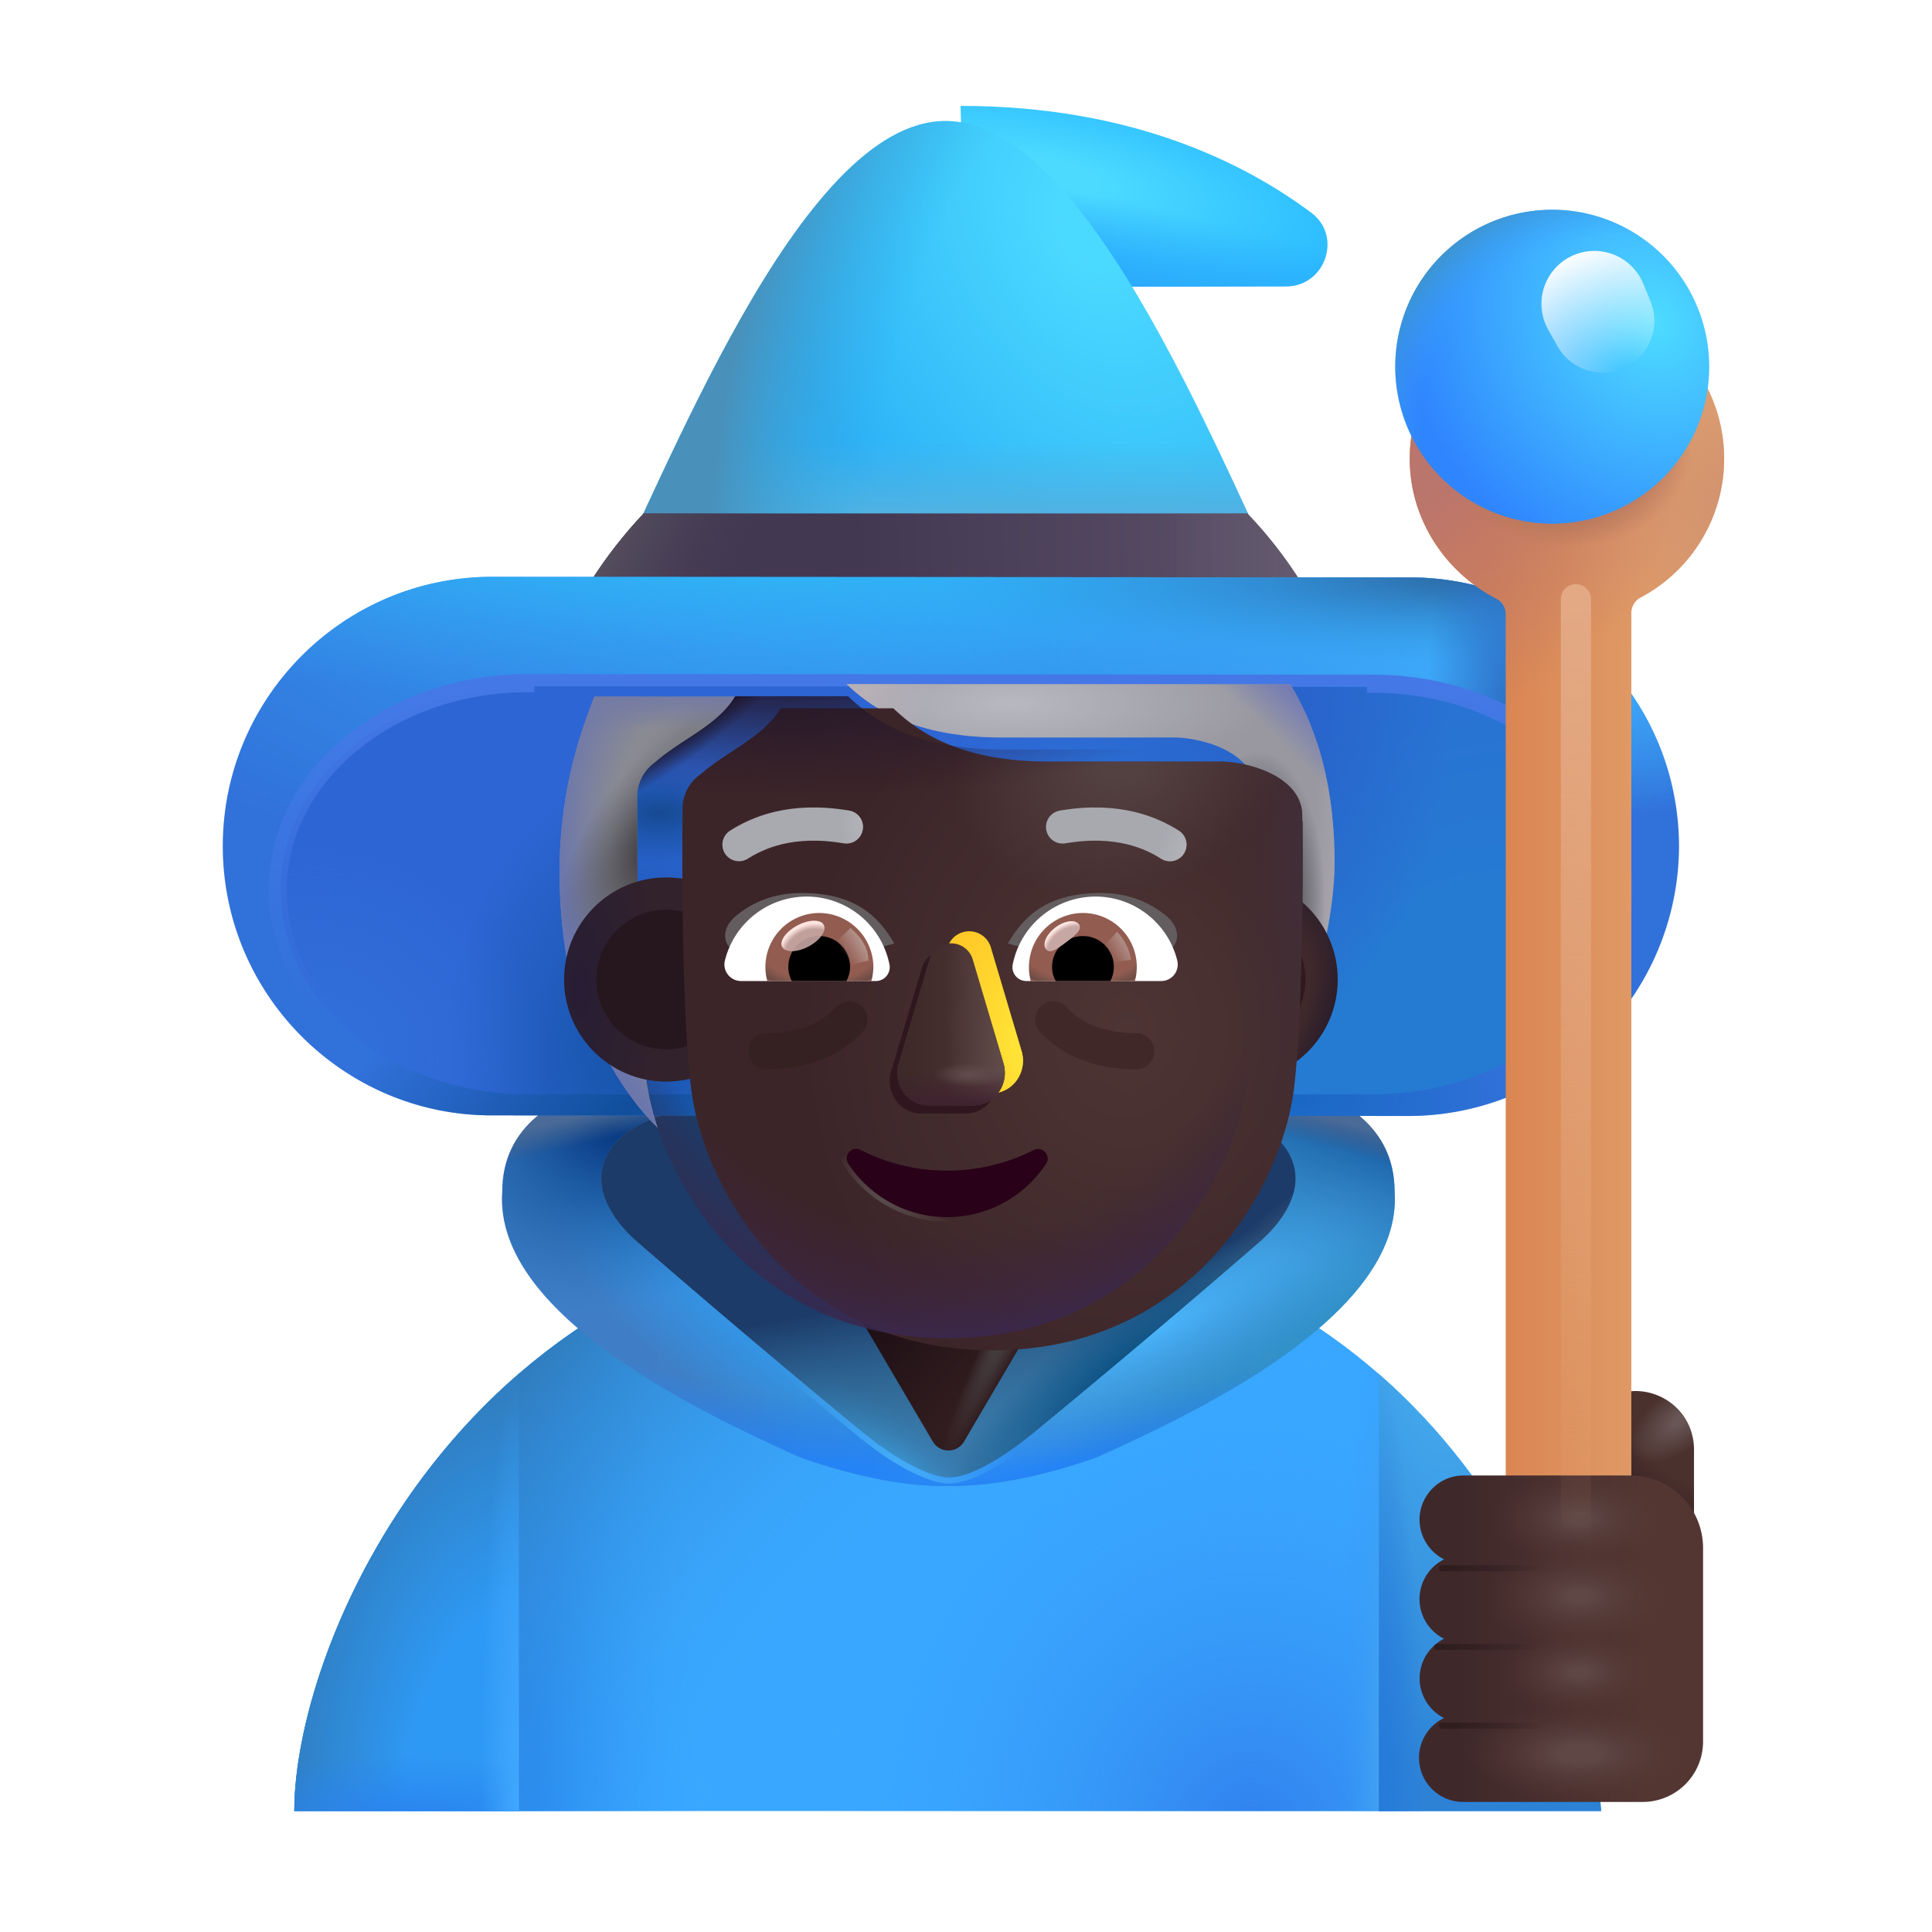 <svg xmlns="http://www.w3.org/2000/svg" xmlns:xlink="http://www.w3.org/1999/xlink" width="32" height="32" viewBox="0 0 32 32"><g fill="none"><path fill="#39A7FF" d="M4.875 29.996c0-2.883 2.987-9.76 10.777-9.76c7.791 0 10.628 6.396 10.868 9.76z"/><path fill="url(#f2870id0)" d="M4.875 29.996c0-2.883 2.987-9.76 10.777-9.76c7.791 0 10.628 6.396 10.868 9.76z"/><path fill="url(#f2870id1)" d="M4.875 29.996c0-2.883 2.987-9.76 10.777-9.76c7.791 0 10.628 6.396 10.868 9.76z"/><path fill="url(#f2870id2)" d="M4.875 29.996c0-2.883 2.987-9.76 10.777-9.76c7.791 0 10.628 6.396 10.868 9.76z"/><path fill="url(#f2870id3)" d="M4.875 29.996c0-2.883 2.987-9.76 10.777-9.76c7.791 0 10.628 6.396 10.868 9.76z"/><path fill="url(#f2870id4)" d="M8.594 22.752c-2.616 2.263-3.72 5.491-3.72 7.244h3.72z"/><path fill="url(#f2870id5)" d="M8.594 22.752c-2.616 2.263-3.72 5.491-3.72 7.244h3.72z"/><path fill="url(#f2870id6)" d="M8.594 22.752c-2.616 2.263-3.72 5.491-3.72 7.244h3.72z"/><path fill="url(#f2870id7)" d="M22.84 22.759c2.476 2.162 3.537 5.236 3.68 7.237h-3.68z"/><path fill="url(#f2870id8)" d="M22.84 22.759c2.476 2.162 3.537 5.236 3.68 7.237h-3.68z"/><path fill="url(#f2870id2r)" d="M15.694 24.614c-.395 0-1.172-.032-2.446-.477l-.078-.036c-1.438-.657-4.997-2.284-4.851-4.363c0-2.15 3.458-2.156 5.187-1.89h4.405c1.73-.266 5.188-.26 5.188 1.89c.145 2.08-3.414 3.706-4.852 4.363l-.078.036c-1.274.445-2.05.476-2.476.476"/><path fill="url(#f2870id9)" d="M15.694 24.614c-.395 0-1.172-.032-2.446-.477l-.078-.036c-1.438-.657-4.997-2.284-4.851-4.363c0-2.15 3.458-2.156 5.187-1.89h4.405c1.73-.266 5.188-.26 5.188 1.89c.145 2.08-3.414 3.706-4.852 4.363l-.078.036c-1.274.445-2.05.476-2.476.476"/><path fill="url(#f2870ida)" d="M15.694 24.614c-.395 0-1.172-.032-2.446-.477l-.078-.036c-1.438-.657-4.997-2.284-4.851-4.363c0-2.15 3.458-2.156 5.187-1.89h4.405c1.73-.266 5.188-.26 5.188 1.89c.145 2.08-3.414 3.706-4.852 4.363l-.078.036c-1.274.445-2.05.476-2.476.476"/><path fill="url(#f2870idb)" d="M15.694 24.614c-.395 0-1.172-.032-2.446-.477l-.078-.036c-1.438-.657-4.997-2.284-4.851-4.363c0-2.15 3.458-2.156 5.187-1.89h4.405c1.73-.266 5.188-.26 5.188 1.89c.145 2.08-3.414 3.706-4.852 4.363l-.078.036c-1.274.445-2.05.476-2.476.476"/><path fill="url(#f2870idc)" d="M15.694 24.614c-.395 0-1.172-.032-2.446-.477l-.078-.036c-1.438-.657-4.997-2.284-4.851-4.363c0-2.15 3.458-2.156 5.187-1.89h4.405c1.73-.266 5.188-.26 5.188 1.89c.145 2.08-3.414 3.706-4.852 4.363l-.078.036c-1.274.445-2.05.476-2.476.476"/><path fill="url(#f2870idd)" d="M15.694 24.614c-.395 0-1.172-.032-2.446-.477l-.078-.036c-1.438-.657-4.997-2.284-4.851-4.363c0-2.15 3.458-2.156 5.187-1.89h4.405c1.73-.266 5.188-.26 5.188 1.89c.145 2.08-3.414 3.706-4.852 4.363l-.078.036c-1.274.445-2.05.476-2.476.476"/><path fill="url(#f2870ide)" d="M15.694 24.614c-.395 0-1.172-.032-2.446-.477l-.078-.036c-1.438-.657-4.997-2.284-4.851-4.363c0-2.15 3.458-2.156 5.187-1.89h4.405c1.73-.266 5.188-.26 5.188 1.89c.145 2.08-3.414 3.706-4.852 4.363l-.078.036c-1.274.445-2.05.476-2.476.476"/><g filter="url(#f2870id22)"><path fill="#3978A9" d="M15.708 24.473c-.183 0-.687-.155-1.405-.738a192 192 0 0 1-3.762-3.18c-.216-.187-.671-.668-.566-1.192c.164-.82 1.359-1.148 3.203-1.148h5.061c1.844 0 3.04.328 3.203 1.148c.105.524-.35 1.005-.566 1.192a194 194 0 0 1-3.762 3.18c-.718.583-1.155.738-1.405.738z"/><path fill="url(#f2870idf)" d="M15.708 24.473c-.183 0-.687-.155-1.405-.738a192 192 0 0 1-3.762-3.18c-.216-.187-.671-.668-.566-1.192c.164-.82 1.359-1.148 3.203-1.148h5.061c1.844 0 3.04.328 3.203 1.148c.105.524-.35 1.005-.566 1.192a194 194 0 0 1-3.762 3.18c-.718.583-1.155.738-1.405.738z"/><path fill="url(#f2870id2s)" d="M15.708 24.473c-.183 0-.687-.155-1.405-.738a192 192 0 0 1-3.762-3.18c-.216-.187-.671-.668-.566-1.192c.164-.82 1.359-1.148 3.203-1.148h5.061c1.844 0 3.04.328 3.203 1.148c.105.524-.35 1.005-.566 1.192a194 194 0 0 1-3.762 3.18c-.718.583-1.155.738-1.405.738z"/><path fill="url(#f2870idg)" d="M15.708 24.473c-.183 0-.687-.155-1.405-.738a192 192 0 0 1-3.762-3.18c-.216-.187-.671-.668-.566-1.192c.164-.82 1.359-1.148 3.203-1.148h5.061c1.844 0 3.04.328 3.203 1.148c.105.524-.35 1.005-.566 1.192a194 194 0 0 1-3.762 3.18c-.718.583-1.155.738-1.405.738z"/><path fill="url(#f2870idh)" d="M15.708 24.473c-.183 0-.687-.155-1.405-.738a192 192 0 0 1-3.762-3.18c-.216-.187-.671-.668-.566-1.192c.164-.82 1.359-1.148 3.203-1.148h5.061c1.844 0 3.04.328 3.203 1.148c.105.524-.35 1.005-.566 1.192a194 194 0 0 1-3.762 3.18c-.718.583-1.155.738-1.405.738z"/><path stroke="url(#f2870idi)" stroke-width=".1" d="M14.271 23.773c.362.294.67.481.914.595c.241.113.421.155.523.155h.001c.268 0 .717-.165 1.437-.75c1.024-.832 2.795-2.34 3.763-3.18c.11-.096.282-.267.413-.482c.13-.214.225-.479.17-.757c-.088-.436-.448-.733-1.006-.92c-.557-.187-1.323-.269-2.247-.269h-5.061c-.924 0-1.69.082-2.248.27c-.557.186-.917.483-1.004.919c-.056.279.038.543.169.757c.131.215.303.386.413.482c.968.84 2.74 2.348 3.763 3.18Z"/></g><g filter="url(#f2870id23)"><path fill="#311D20" d="m15.45 23.977l-1.616-2.754h3.75l-1.617 2.754a.3.3 0 0 1-.517 0"/><path fill="url(#f2870idj)" d="m15.45 23.977l-1.616-2.754h3.75l-1.617 2.754a.3.3 0 0 1-.517 0"/><path fill="url(#f2870idk)" d="m15.45 23.977l-1.616-2.754h3.75l-1.617 2.754a.3.3 0 0 1-.517 0"/></g><g filter="url(#f2870id24)"><path fill="url(#f2870idl)" d="M15.66 2.004c2.84 0 4.71.95 5.81 1.77c.52.39.23 1.22-.42 1.22l-5.31.01z"/><path fill="url(#f2870id2t)" d="M15.66 2.004c2.84 0 4.71.95 5.81 1.77c.52.39.23 1.22-.42 1.22l-5.31.01z"/></g><path fill="url(#f2870id2u)" d="M15.16 19.974h-.04c.1 0 .2 0 .3.01c-.09 0-.18-.01-.26-.01"/><path fill="url(#f2870id2v)" d="M15.16 19.974h-.04c.1 0 .2 0 .3.01c-.09 0-.18-.01-.26-.01"/><path fill="url(#f2870idm)" d="M21.61 10.464H9.71l.18-.35c1.12-2.16 3.34-8.11 5.77-8.11c2.44 0 4.67 5.96 5.78 8.13z"/><path fill="url(#f2870id2w)" d="M21.61 10.464H9.71l.18-.35c1.12-2.16 3.34-8.11 5.77-8.11c2.44 0 4.67 5.96 5.78 8.13z"/><path fill="url(#f2870idn)" d="M21.61 10.464H9.71l.18-.35c1.12-2.16 3.34-8.11 5.77-8.11c2.44 0 4.67 5.96 5.78 8.13z"/><path fill="url(#f2870id2x)" d="m9.48 10.154l-.19.38h12.74l-.18-.36a7.1 7.1 0 0 0-1.19-1.67h-10a7.5 7.5 0 0 0-1.18 1.65"/><path fill="url(#f2870id2y)" d="m9.48 10.154l-.19.38h12.74l-.18-.36a7.1 7.1 0 0 0-1.19-1.67h-10a7.5 7.5 0 0 0-1.18 1.65"/><path fill="url(#f2870id2z)" d="m9.48 10.154l-.19.38h12.74l-.18-.36a7.1 7.1 0 0 0-1.19-1.67h-10a7.5 7.5 0 0 0-1.18 1.65"/><path fill="url(#f2870ido)" d="m23.34 18.484l-15.2-.01c-2.45 0-4.45-2-4.45-4.46s2-4.46 4.46-4.46l15.2.01c2.46 0 4.46 2 4.46 4.46a4.48 4.48 0 0 1-4.47 4.46"/><path fill="url(#f2870idp)" d="m23.34 18.484l-15.2-.01c-2.45 0-4.45-2-4.45-4.46s2-4.46 4.46-4.46l15.2.01c2.46 0 4.46 2 4.46 4.46a4.48 4.48 0 0 1-4.47 4.46"/><path fill="url(#f2870idq)" d="m23.34 18.484l-15.2-.01c-2.45 0-4.45-2-4.45-4.46s2-4.46 4.46-4.46l15.2.01c2.46 0 4.46 2 4.46 4.46a4.48 4.48 0 0 1-4.47 4.46"/><path fill="url(#f2870idr)" d="m23.34 18.484l-15.2-.01c-2.45 0-4.45-2-4.45-4.46s2-4.46 4.46-4.46l15.2.01c2.46 0 4.46 2 4.46 4.46a4.48 4.48 0 0 1-4.47 4.46"/><path fill="url(#f2870ids)" d="m23.34 18.484l-15.2-.01c-2.45 0-4.45-2-4.45-4.46s2-4.46 4.46-4.46l15.2.01c2.46 0 4.46 2 4.46 4.46a4.48 4.48 0 0 1-4.47 4.46"/><path fill="url(#f2870idt)" d="m23.34 18.484l-15.2-.01c-2.45 0-4.45-2-4.45-4.46s2-4.46 4.46-4.46l15.2.01c2.46 0 4.46 2 4.46 4.46a4.48 4.48 0 0 1-4.47 4.46"/><path fill="url(#f2870idu)" d="m23.34 18.484l-15.2-.01c-2.45 0-4.45-2-4.45-4.46s2-4.46 4.46-4.46l15.2.01c2.46 0 4.46 2 4.46 4.46a4.48 4.48 0 0 1-4.47 4.46"/><path fill="url(#f2870idv)" d="M27.09 23.04a.97.97 0 0 1 .968.967v2.214h-1.934v-2.214a.976.976 0 0 1 .967-.967"/><path fill="url(#f2870idw)" d="M27.09 23.04a.97.97 0 0 1 .968.967v2.214h-1.934v-2.214a.976.976 0 0 1 .967-.967"/><g filter="url(#f2870id25)"><path fill="url(#f2870idx)" d="M22.74 18.124H8.75c-2.27 0-4.1-1.51-4.1-3.38s1.84-3.38 4.1-3.38l13.99.01c2.27 0 4.1 1.51 4.1 3.38c0 1.86-1.84 3.37-4.1 3.37"/><path fill="url(#f2870idy)" d="M22.74 18.124H8.75c-2.27 0-4.1-1.51-4.1-3.38s1.84-3.38 4.1-3.38l13.99.01c2.27 0 4.1 1.51 4.1 3.38c0 1.86-1.84 3.37-4.1 3.37"/><path fill="url(#f2870idz)" d="M22.74 18.124H8.75c-2.27 0-4.1-1.51-4.1-3.38s1.84-3.38 4.1-3.38l13.99.01c2.27 0 4.1 1.51 4.1 3.38c0 1.86-1.84 3.37-4.1 3.37"/><path fill="url(#f2870id10)" d="M22.74 18.124H8.75c-2.27 0-4.1-1.51-4.1-3.38s1.84-3.38 4.1-3.38l13.99.01c2.27 0 4.1 1.51 4.1 3.38c0 1.86-1.84 3.37-4.1 3.37"/><path fill="url(#f2870id11)" d="M22.74 18.124H8.75c-2.27 0-4.1-1.51-4.1-3.38s1.84-3.38 4.1-3.38l13.99.01c2.27 0 4.1 1.51 4.1 3.38c0 1.86-1.84 3.37-4.1 3.37"/><path fill="url(#f2870id12)" d="M22.74 18.124H8.75c-2.27 0-4.1-1.51-4.1-3.38s1.84-3.38 4.1-3.38l13.99.01c2.27 0 4.1 1.51 4.1 3.38c0 1.86-1.84 3.37-4.1 3.37"/><path stroke="url(#f2870id30)" stroke-width=".2" d="m8.75 11.264l13.99.01m-13.99-.01v.1c-2.26 0-4.1 1.51-4.1 3.38s1.83 3.38 4.1 3.38h13.99c2.26 0 4.1-1.51 4.1-3.37c0-1.87-1.83-3.38-4.1-3.38v-.1m-13.99-.01c-2.296 0-4.2 1.538-4.2 3.48s1.894 3.48 4.2 3.48h13.99c2.296 0 4.2-1.537 4.2-3.47c0-1.942-1.894-3.48-4.2-3.48m-13.99-.01l13.99.01"/></g><g filter="url(#f2870id26)"><path fill="url(#f2870id31)" d="M26.94 5.304c-.2-.11-.45.04-.45.27v1.62c0 .44-.36.81-.8.8a.786.786 0 0 1-.77-.78v-1.64c0-.23-.25-.38-.45-.27c-.81.44-1.36 1.29-1.37 2.27c-.01 1.01.58 1.9 1.43 2.34c.1.05.16.15.16.26v15.91c0 .57.47 1.04 1.04 1.04s1.04-.47 1.04-1.04v-15.93c0-.11.06-.21.16-.26a2.605 2.605 0 0 0 .01-4.59"/><path fill="url(#f2870id13)" d="M26.94 5.304c-.2-.11-.45.04-.45.27v1.62c0 .44-.36.81-.8.8a.786.786 0 0 1-.77-.78v-1.64c0-.23-.25-.38-.45-.27c-.81.44-1.36 1.29-1.37 2.27c-.01 1.01.58 1.9 1.43 2.34c.1.05.16.15.16.26v15.91c0 .57.47 1.04 1.04 1.04s1.04-.47 1.04-1.04v-15.93c0-.11.06-.21.16-.26a2.605 2.605 0 0 0 .01-4.59"/><path fill="url(#f2870id14)" d="M26.94 5.304c-.2-.11-.45.04-.45.27v1.62c0 .44-.36.81-.8.8a.786.786 0 0 1-.77-.78v-1.64c0-.23-.25-.38-.45-.27c-.81.44-1.36 1.29-1.37 2.27c-.01 1.01.58 1.9 1.43 2.34c.1.05.16.15.16.26v15.91c0 .57.47 1.04 1.04 1.04s1.04-.47 1.04-1.04v-15.93c0-.11.06-.21.16-.26a2.605 2.605 0 0 0 .01-4.59"/><path fill="url(#f2870id15)" d="M26.94 5.304c-.2-.11-.45.04-.45.27v1.62c0 .44-.36.81-.8.8a.786.786 0 0 1-.77-.78v-1.64c0-.23-.25-.38-.45-.27c-.81.44-1.36 1.29-1.37 2.27c-.01 1.01.58 1.9 1.43 2.34c.1.05.16.15.16.26v15.91c0 .57.47 1.04 1.04 1.04s1.04-.47 1.04-1.04v-15.93c0-.11.06-.21.16-.26a2.605 2.605 0 0 0 .01-4.59"/></g><path fill="url(#f2870id16)" d="M25.71 8.674a2.6 2.6 0 1 0 0-5.2a2.6 2.6 0 0 0 0 5.2"/><path fill="url(#f2870id17)" d="M25.71 8.674a2.6 2.6 0 1 0 0-5.2a2.6 2.6 0 0 0 0 5.2"/><g filter="url(#f2870id27)"><path fill="url(#f2870id32)" d="M23.362 25.321c0-.4.325-.732.726-.732h2.77a1.2 1.2 0 0 1 1.2 1.2v3.207a1 1 0 0 1-1 1h-2.97a.731.731 0 0 1-.32-1.39a.735.735 0 0 1 0-1.313a.735.735 0 0 1 0-1.315a.74.74 0 0 1-.406-.657"/><path fill="url(#f2870id18)" d="M23.362 25.321c0-.4.325-.732.726-.732h2.77a1.2 1.2 0 0 1 1.2 1.2v3.207a1 1 0 0 1-1 1h-2.97a.731.731 0 0 1-.32-1.39a.735.735 0 0 1 0-1.313a.735.735 0 0 1 0-1.315a.74.74 0 0 1-.406-.657"/><path fill="url(#f2870id19)" d="M23.362 25.321c0-.4.325-.732.726-.732h2.77a1.2 1.2 0 0 1 1.2 1.2v3.207a1 1 0 0 1-1 1h-2.97a.731.731 0 0 1-.32-1.39a.735.735 0 0 1 0-1.313a.735.735 0 0 1 0-1.315a.74.74 0 0 1-.406-.657"/><path fill="url(#f2870id1a)" d="M23.362 25.321c0-.4.325-.732.726-.732h2.77a1.2 1.2 0 0 1 1.2 1.2v3.207a1 1 0 0 1-1 1h-2.97a.731.731 0 0 1-.32-1.39a.735.735 0 0 1 0-1.313a.735.735 0 0 1 0-1.315a.74.74 0 0 1-.406-.657"/><path fill="url(#f2870id1b)" d="M23.362 25.321c0-.4.325-.732.726-.732h2.77a1.2 1.2 0 0 1 1.2 1.2v3.207a1 1 0 0 1-1 1h-2.97a.731.731 0 0 1-.32-1.39a.735.735 0 0 1 0-1.313a.735.735 0 0 1 0-1.315a.74.74 0 0 1-.406-.657"/></g><g filter="url(#f2870id28)"><path stroke="url(#f2870id33)" stroke-linecap="round" stroke-width=".1" d="M23.882 25.974h1.796"/></g><g filter="url(#f2870id29)"><path stroke="url(#f2870id34)" stroke-linecap="round" stroke-width=".1" d="M23.804 27.278H25.6"/></g><g filter="url(#f2870id2a)"><path stroke="url(#f2870id35)" stroke-linecap="round" stroke-width=".1" d="M23.882 28.583h1.796"/></g><path fill="url(#f2870id1c)" d="M25.643 5.46a.876.876 0 1 1 1.575-.76l.122.297a.857.857 0 0 1-1.54.743z"/><g filter="url(#f2870id2b)"><path stroke="url(#f2870id36)" stroke-linecap="round" stroke-width=".5" d="M26.102 9.925v15.608"/></g><g filter="url(#f2870id2c)"><path fill="#9998A1" d="M20.252 18.806c1.265-.876 1.871-3.08 1.853-4.414c-.019-1.382-.367-2.247-.734-2.86h-7.347c.316.294.985.883 2.57.883h2.798c.448-.018 1.406.223 1.406.898v.086h.005c.009.823-.47 4.193-.552 5.406"/><path fill="url(#f2870id1d)" d="M20.252 18.806c1.265-.876 1.871-3.08 1.853-4.414c-.019-1.382-.367-2.247-.734-2.86h-7.347c.316.294.985.883 2.57.883h2.798c.448-.018 1.406.223 1.406.898v.086h.005c.009.823-.47 4.193-.552 5.406"/><path fill="url(#f2870id1e)" d="M20.252 18.806c1.265-.876 1.871-3.08 1.853-4.414c-.019-1.382-.367-2.247-.734-2.86h-7.347c.316.294.985.883 2.57.883h2.798c.448-.018 1.406.223 1.406.898v.086h.005c.009.823-.47 4.193-.552 5.406"/><path fill="url(#f2870id1f)" d="M20.252 18.806c1.265-.876 1.871-3.08 1.853-4.414c-.019-1.382-.367-2.247-.734-2.86h-7.347c.316.294.985.883 2.57.883h2.798c.448-.018 1.406.223 1.406.898v.086h.005c.009.823-.47 4.193-.552 5.406"/><path fill="url(#f2870id1g)" d="M20.252 18.806c1.265-.876 1.871-3.08 1.853-4.414c-.019-1.382-.367-2.247-.734-2.86h-7.347c.316.294.985.883 2.57.883h2.798c.448-.018 1.406.223 1.406.898v.086h.005c.009.823-.47 4.193-.552 5.406"/></g><path fill="#8A8B92" d="M10.568 15.541v-.118c-.007-.73-.014-1.52-.014-2.245a.7.7 0 0 1 .297-.552c.156-.138.337-.257.517-.375c.311-.204.622-.408.806-.711H9.845c-.23.605-.828 2.07-.46 4.32c.407 1.423.989 2.312 1.508 2.818a4.4 4.4 0 0 1-.198-.857c-.07-.577-.107-1.439-.127-2.28"/><path fill="url(#f2870id1h)" d="M10.568 15.541v-.118c-.007-.73-.014-1.52-.014-2.245a.7.7 0 0 1 .297-.552c.156-.138.337-.257.517-.375c.311-.204.622-.408.806-.711H9.845c-.23.605-.828 2.07-.46 4.32c.407 1.423.989 2.312 1.508 2.818a4.4 4.4 0 0 1-.198-.857c-.07-.577-.107-1.439-.127-2.28"/><path fill="url(#f2870id1i)" d="M10.568 15.541v-.118c-.007-.73-.014-1.52-.014-2.245a.7.7 0 0 1 .297-.552c.156-.138.337-.257.517-.375c.311-.204.622-.408.806-.711H9.845c-.23.605-.828 2.07-.46 4.32c.407 1.423.989 2.312 1.508 2.818a4.4 4.4 0 0 1-.198-.857c-.07-.577-.107-1.439-.127-2.28"/><path fill="url(#f2870id1j)" d="M10.568 15.541v-.118c-.007-.73-.014-1.52-.014-2.245a.7.7 0 0 1 .297-.552c.156-.138.337-.257.517-.375c.311-.204.622-.408.806-.711H9.845c-.23.605-.828 2.07-.46 4.32c.407 1.423.989 2.312 1.508 2.818a4.4 4.4 0 0 1-.198-.857c-.07-.577-.107-1.439-.127-2.28"/><path fill="url(#f2870id37)" d="M10.568 15.541v-.118c-.007-.73-.014-1.52-.014-2.245a.7.7 0 0 1 .297-.552c.156-.138.337-.257.517-.375c.311-.204.622-.408.806-.711H9.845c-.23.605-.828 2.07-.46 4.32c.407 1.423.989 2.312 1.508 2.818a4.4 4.4 0 0 1-.198-.857c-.07-.577-.107-1.439-.127-2.28"/><circle cx="11.034" cy="16.224" r="1.691" fill="url(#f2870id1k)"/><circle cx="20.466" cy="16.224" r="1.691" fill="url(#f2870id1l)"/><g filter="url(#f2870id2d)"><circle cx="11.034" cy="16.224" r="1.156" fill="#26161E"/></g><g filter="url(#f2870id2e)"><circle cx="20.466" cy="16.224" r="1.156" fill="url(#f2870id1m)"/></g><g filter="url(#f2870id2f)"><path fill="url(#f2870id1n)" d="M10.554 13.4v-.196a.7.7 0 0 1 .297-.578c.156-.138.337-.257.517-.375c.314-.206.627-.411.81-.719h1.868c.315.294.984.883 2.57.883h2.797c.448-.018 1.406.223 1.406.898v.086h.005c.01.995-.003 3.272-.141 4.422c-.2 1.657-1.71 4.344-4.994 4.344s-4.794-2.687-4.993-4.344c-.14-1.15-.153-3.427-.142-4.422"/><path fill="url(#f2870id1o)" d="M10.554 13.4v-.196a.7.7 0 0 1 .297-.578c.156-.138.337-.257.517-.375c.314-.206.627-.411.81-.719h1.868c.315.294.984.883 2.57.883h2.797c.448-.018 1.406.223 1.406.898v.086h.005c.01.995-.003 3.272-.141 4.422c-.2 1.657-1.71 4.344-4.994 4.344s-4.794-2.687-4.993-4.344c-.14-1.15-.153-3.427-.142-4.422"/><path fill="url(#f2870id1p)" d="M10.554 13.4v-.196a.7.7 0 0 1 .297-.578c.156-.138.337-.257.517-.375c.314-.206.627-.411.81-.719h1.868c.315.294.984.883 2.57.883h2.797c.448-.018 1.406.223 1.406.898v.086h.005c.01.995-.003 3.272-.141 4.422c-.2 1.657-1.71 4.344-4.994 4.344s-4.794-2.687-4.993-4.344c-.14-1.15-.153-3.427-.142-4.422"/></g><path fill="url(#f2870id1q)" d="M10.554 13.4v-.196a.7.7 0 0 1 .297-.578c.156-.138.337-.257.517-.375c.314-.206.627-.411.81-.719h1.868c.315.294.984.883 2.57.883h2.797c.448-.018 1.406.223 1.406.898v.086h.005c.01.995-.003 3.272-.141 4.422c-.2 1.657-1.71 4.344-4.994 4.344s-4.794-2.687-4.993-4.344c-.14-1.15-.153-3.427-.142-4.422"/><path fill="url(#f2870id1r)" d="M10.554 13.4v-.196a.7.7 0 0 1 .297-.578c.156-.138.337-.257.517-.375c.314-.206.627-.411.81-.719h1.868c.315.294.984.883 2.57.883h2.797c.448-.018 1.406.223 1.406.898v.086h.005c.01.995-.003 3.272-.141 4.422c-.2 1.657-1.71 4.344-4.994 4.344s-4.794-2.687-4.993-4.344c-.14-1.15-.153-3.427-.142-4.422"/><path fill="url(#f2870id1s)" d="M10.554 13.4v-.196a.7.7 0 0 1 .297-.578c.156-.138.337-.257.517-.375c.314-.206.627-.411.81-.719h1.868c.315.294.984.883 2.57.883h2.797c.448-.018 1.406.223 1.406.898v.086h.005c.01.995-.003 3.272-.141 4.422c-.2 1.657-1.71 4.344-4.994 4.344s-4.794-2.687-4.993-4.344c-.14-1.15-.153-3.427-.142-4.422"/><g filter="url(#f2870id2g)"><path stroke="url(#f2870id1t)" stroke-width=".15" d="M15.689 19.389a3.14 3.14 0 0 1-1.434-.342c-.137-.078-.293.088-.205.225a1.957 1.957 0 0 0 3.278 0c.088-.137-.068-.293-.205-.225c-.42.215-.907.342-1.434.342Z"/></g><path fill="#290118" d="M15.689 19.389a3.14 3.14 0 0 1-1.434-.342c-.137-.078-.293.088-.205.225a1.957 1.957 0 0 0 3.278 0c.088-.137-.068-.293-.205-.225c-.42.215-.907.342-1.434.342"/><g filter="url(#f2870id2h)"><path fill="#30161F" d="m15.266 16.043l-.505 1.7c-.103.35.144.7.494.7h.746c.35 0 .597-.356.494-.7l-.504-1.7a.374.374 0 0 0-.725 0"/></g><g filter="url(#f2870id2i)"><path fill="#FFC927" d="m15.39 15.909l-.504 1.7c-.103.35.144.7.494.7h.746c.35 0 .597-.356.494-.7l-.504-1.7a.374.374 0 0 0-.726 0"/><path fill="url(#f2870id1u)" d="m15.39 15.909l-.504 1.7c-.103.35.144.7.494.7h.746c.35 0 .597-.356.494-.7l-.504-1.7a.374.374 0 0 0-.726 0"/></g><path fill="#472F2F" d="m15.39 15.909l-.504 1.7c-.103.35.144.7.494.7h.746c.35 0 .597-.356.494-.7l-.504-1.7a.374.374 0 0 0-.726 0"/><path fill="url(#f2870id38)" d="m15.39 15.909l-.504 1.7c-.103.35.144.7.494.7h.746c.35 0 .597-.356.494-.7l-.504-1.7a.374.374 0 0 0-.726 0"/><path fill="url(#f2870id39)" d="m15.39 15.909l-.504 1.7c-.103.35.144.7.494.7h.746c.35 0 .597-.356.494-.7l-.504-1.7a.374.374 0 0 0-.726 0"/><path fill="url(#f2870id3a)" d="m15.39 15.909l-.504 1.7c-.103.35.144.7.494.7h.746c.35 0 .597-.356.494-.7l-.504-1.7a.374.374 0 0 0-.726 0"/><path fill="url(#f2870id1v)" d="m15.39 15.909l-.504 1.7c-.103.35.144.7.494.7h.746c.35 0 .597-.356.494-.7l-.504-1.7a.374.374 0 0 0-.726 0"/><g filter="url(#f2870id2j)"><path fill="#635D5F" d="M16.895 15.627c.266-.467.67-.836 1.538-.836c.38 0 .747.106 1.073.37c.268.216.232.494.024.598l-.556.318c-.652-.21-1.372-.24-2.079-.45"/></g><g filter="url(#f2870id2k)"><path fill="#635D5F" d="M14.611 15.627c-.265-.467-.669-.836-1.537-.836c-.38 0-.747.106-1.073.37c-.269.216-.233.494-.025.598l.556.318c.652-.21 1.373-.24 2.08-.45"/></g><path fill="#fff" d="M18.144 14.85c.653 0 1.205.45 1.355 1.059a.274.274 0 0 1-.267.34H17a.23.23 0 0 1-.227-.271a1.4 1.4 0 0 1 1.371-1.128"/><path fill="url(#f2870id1w)" d="M17.937 15.122a.892.892 0 0 1 .86 1.128h-1.724a.896.896 0 0 1 .864-1.128"/><path fill="#000" d="M17.426 16.014a.51.51 0 0 1 .511-.51a.51.51 0 0 1 .454.746h-.904a.46.46 0 0 1-.061-.236"/><g filter="url(#f2870id2l)"><path fill="#C7A7A3" d="M17.871 15.31c.064.086-.07.19-.22.302c-.151.113-.263.193-.327.108c-.063-.085.008-.246.159-.359c.15-.113.325-.135.388-.05"/><path fill="url(#f2870id1x)" d="M17.871 15.31c.064.086-.07.19-.22.302c-.151.113-.263.193-.327.108c-.063-.085.008-.246.159-.359c.15-.113.325-.135.388-.05"/></g><g filter="url(#f2870id2m)"><path fill="url(#f2870id3b)" d="M18.732 15.897a.84.84 0 0 0-.231-.463l-.26.285l.117.228z"/></g><path fill="#fff" d="M13.362 14.85c-.653 0-1.205.45-1.355 1.059c-.044.174.09.34.268.34h2.231a.23.23 0 0 0 .227-.271a1.4 1.4 0 0 0-1.37-1.128"/><path fill="url(#f2870id1y)" d="M13.569 15.122a.893.893 0 0 0-.86 1.128h1.724a1 1 0 0 0 .033-.236a.9.9 0 0 0-.897-.892"/><path fill="#000" d="M14.08 16.014a.51.51 0 0 0-.511-.51a.51.51 0 0 0-.454.746h.904a.5.5 0 0 0 .061-.236"/><g filter="url(#f2870id2n)"><path fill="url(#f2870id3c)" d="M14.384 15.91c0-.29-.234-.481-.298-.54l-.288.28l.177.36z"/></g><g filter="url(#f2870id2o)"><ellipse cx="13.3" cy="15.503" fill="#C7A7A3" fill-opacity=".9" rx=".389" ry=".197" transform="rotate(-27.914 13.3 15.503)"/><ellipse cx="13.3" cy="15.503" fill="url(#f2870id1z)" rx=".389" ry=".197" transform="rotate(-27.914 13.3 15.503)"/></g><path fill="#412828" fill-rule="evenodd" d="M17.242 16.662a.3.3 0 0 1 .424.02c.153.167.478.429 1.153.429a.3.3 0 1 1 0 .6c-.863 0-1.343-.348-1.596-.625a.3.3 0 0 1 .02-.424" clip-rule="evenodd"/><path fill="#352122" fill-rule="evenodd" d="M14.271 16.662a.3.3 0 0 0-.424.02c-.152.167-.477.429-1.153.429a.3.3 0 0 0 0 .6c.863 0 1.343-.348 1.597-.625a.3.3 0 0 0-.02-.424" clip-rule="evenodd"/><g filter="url(#f2870id2p)"><path stroke="#A9AAAF" stroke-linecap="round" stroke-width=".55" d="M12.19 14.04c.297-.188.856-.45 1.778-.293"/><path stroke="url(#f2870id20)" stroke-linecap="round" stroke-width=".55" d="M12.19 14.04c.297-.188.856-.45 1.778-.293"/></g><g filter="url(#f2870id2q)"><path stroke="#A8A9AF" stroke-linecap="round" stroke-width=".55" d="M19.327 14.04c-.297-.188-.855-.45-1.777-.293"/><path stroke="url(#f2870id21)" stroke-linecap="round" stroke-width=".55" d="M19.327 14.04c-.297-.188-.855-.45-1.777-.293"/></g><defs><radialGradient id="f2870id0" cx="0" cy="0" r="1" gradientTransform="matrix(0 -8.031 7.181 0 20.738 30.442)" gradientUnits="userSpaceOnUse"><stop stop-color="#3180EC"/><stop offset="1" stop-color="#39A7FF" stop-opacity="0"/></radialGradient><radialGradient id="f2870id1" cx="0" cy="0" r="1" gradientTransform="matrix(0 -8.688 .781 0 22.988 29.817)" gradientUnits="userSpaceOnUse"><stop stop-color="#46A7ED"/><stop offset="1" stop-color="#3797F8" stop-opacity="0"/></radialGradient><radialGradient id="f2870id2" cx="0" cy="0" r="1" gradientTransform="matrix(3.125 0 0 19.196 8.613 29.996)" gradientUnits="userSpaceOnUse"><stop offset=".1" stop-color="#2787F2"/><stop offset="1" stop-color="#39A8FF" stop-opacity="0"/></radialGradient><radialGradient id="f2870id3" cx="0" cy="0" r="1" gradientTransform="rotate(-136.837 16.423 12.118)scale(15.166 18.225)" gradientUnits="userSpaceOnUse"><stop offset=".565" stop-color="#39A8FF" stop-opacity="0"/><stop offset="1" stop-color="#2F79B8"/></radialGradient><radialGradient id="f2870id4" cx="0" cy="0" r="1" gradientTransform="matrix(.3 -6.75 3.833 .17 8.594 29.88)" gradientUnits="userSpaceOnUse"><stop offset=".488" stop-color="#2E99F4"/><stop offset="1" stop-color="#307FC2"/></radialGradient><radialGradient id="f2870id5" cx="0" cy="0" r="1" gradientTransform="matrix(0 -1.125 3.975 0 6.734 30.192)" gradientUnits="userSpaceOnUse"><stop stop-color="#2982EE"/><stop offset="1" stop-color="#2982EE" stop-opacity="0"/></radialGradient><radialGradient id="f2870id6" cx="0" cy="0" r="1" gradientTransform="matrix(-.637 0 0 -7.244 8.594 29.996)" gradientUnits="userSpaceOnUse"><stop stop-color="#41A8FF"/><stop offset="1" stop-color="#41A8FF" stop-opacity="0"/></radialGradient><radialGradient id="f2870id7" cx="0" cy="0" r="1" gradientTransform="rotate(82.372 -.267 24.058)scale(8.946 3.168)" gradientUnits="userSpaceOnUse"><stop stop-color="#4AB4F4"/><stop offset="1" stop-color="#2D82D6"/></radialGradient><radialGradient id="f2870id8" cx="0" cy="0" r="1" gradientTransform="matrix(.836 0 0 8.415 22.84 29.996)" gradientUnits="userSpaceOnUse"><stop stop-color="#267ADB"/><stop offset=".85" stop-color="#267ADB" stop-opacity="0"/></radialGradient><radialGradient id="f2870id9" cx="0" cy="0" r="1" gradientTransform="rotate(124.902 .777 14.461)scale(1.638 5.183)" gradientUnits="userSpaceOnUse"><stop offset=".252" stop-color="#3395E6"/><stop offset="1" stop-color="#3395E6" stop-opacity="0"/></radialGradient><radialGradient id="f2870ida" cx="0" cy="0" r="1" gradientTransform="matrix(0 4.625 -11.439 0 15.709 19.723)" gradientUnits="userSpaceOnUse"><stop offset=".764" stop-color="#2483F6" stop-opacity="0"/><stop offset="1" stop-color="#2483F6"/></radialGradient><radialGradient id="f2870idb" cx="0" cy="0" r="1" gradientTransform="matrix(4.938 -2.781 .656 1.164 19.27 21.973)" gradientUnits="userSpaceOnUse"><stop stop-color="#4AB3F9"/><stop offset="1" stop-color="#3F9DE9" stop-opacity="0"/></radialGradient><radialGradient id="f2870idc" cx="0" cy="0" r="1" gradientTransform="matrix(-3.75 2.375 -1.689 -2.668 10.738 18.16)" gradientUnits="userSpaceOnUse"><stop offset=".19" stop-color="#073880"/><stop offset="1" stop-color="#1B67AB" stop-opacity="0"/></radialGradient><radialGradient id="f2870idd" cx="0" cy="0" r="1" gradientTransform="rotate(-69.233 29.08 .534)scale(10.488 22.986)" gradientUnits="userSpaceOnUse"><stop offset=".677" stop-color="#4394DB" stop-opacity="0"/><stop offset=".949" stop-color="#12529B"/></radialGradient><radialGradient id="f2870ide" cx="0" cy="0" r="1" gradientTransform="matrix(0 -6.885 14.498 0 15.709 24.613)" gradientUnits="userSpaceOnUse"><stop offset=".924" stop-color="#445E86" stop-opacity="0"/><stop offset=".985" stop-color="#4A6A97"/></radialGradient><radialGradient id="f2870idf" cx="0" cy="0" r="1" gradientTransform="matrix(.766 -.875 3.206 2.805 14.77 24.473)" gradientUnits="userSpaceOnUse"><stop stop-color="#3AA4E9"/><stop offset="1" stop-color="#3979AA" stop-opacity="0"/></radialGradient><radialGradient id="f2870idg" cx="0" cy="0" r="1" gradientTransform="matrix(-.422 -.469 4.21 -3.789 19.441 22.223)" gradientUnits="userSpaceOnUse"><stop offset=".13" stop-color="#3E6082"/><stop offset="1" stop-color="#3E6082" stop-opacity="0"/></radialGradient><radialGradient id="f2870idh" cx="0" cy="0" r="1" gradientTransform="rotate(142.134 5.394 14.516)scale(3.615 .904)" gradientUnits="userSpaceOnUse"><stop stop-color="#0A5185"/><stop offset="1" stop-color="#0A5185" stop-opacity="0"/></radialGradient><radialGradient id="f2870idi" cx="0" cy="0" r="1" gradientTransform="matrix(.83 -1.312 2.137 1.351 14.879 24.238)" gradientUnits="userSpaceOnUse"><stop offset=".087" stop-color="#43AAF7"/><stop offset="1" stop-color="#43AAF7" stop-opacity="0"/></radialGradient><radialGradient id="f2870idj" cx="0" cy="0" r="1" gradientTransform="matrix(2.153 1.927 -3.575 3.993 14.056 21.223)" gradientUnits="userSpaceOnUse"><stop offset=".168" stop-color="#1B0D13"/><stop offset="1" stop-color="#1B0D13" stop-opacity="0"/></radialGradient><radialGradient id="f2870idk" cx="0" cy="0" r="1" gradientTransform="matrix(-1.483 3.031 -.281 -.138 17.117 21.223)" gradientUnits="userSpaceOnUse"><stop offset=".448" stop-color="#433A3C"/><stop offset="1" stop-color="#433A3C" stop-opacity="0"/></radialGradient><radialGradient id="f2870idl" cx="0" cy="0" r="1" gradientTransform="matrix(5.125 .969 -.284 1.503 17.082 3.16)" gradientUnits="userSpaceOnUse"><stop offset=".17" stop-color="#4CDBFF"/><stop offset="1" stop-color="#2BBBFF"/></radialGradient><radialGradient id="f2870idm" cx="0" cy="0" r="1" gradientTransform="matrix(-4.625 2.594 -3.868 -6.898 17.988 3.817)" gradientUnits="userSpaceOnUse"><stop offset=".063" stop-color="#4BDAFF"/><stop offset="1" stop-color="#2CB1F7"/></radialGradient><radialGradient id="f2870idn" cx="0" cy="0" r="1" gradientTransform="matrix(-6.688 -1.301 2.428 -12.478 18.77 7.535)" gradientUnits="userSpaceOnUse"><stop offset=".613" stop-color="#2FA9E7" stop-opacity="0"/><stop offset="1" stop-color="#4991BB"/></radialGradient><radialGradient id="f2870ido" cx="0" cy="0" r="1" gradientTransform="matrix(0 9.152 -24.718 0 15.75 9.333)" gradientUnits="userSpaceOnUse"><stop stop-color="#35ACFA"/><stop offset=".652" stop-color="#3171DA"/></radialGradient><radialGradient id="f2870idp" cx="0" cy="0" r="1" gradientTransform="matrix(0 2.647 -17.227 0 13.022 8.98)" gradientUnits="userSpaceOnUse"><stop offset=".167" stop-color="#2FB4F5"/><stop offset="1" stop-color="#359CF2" stop-opacity="0"/></radialGradient><radialGradient id="f2870idq" cx="0" cy="0" r="1" gradientTransform="matrix(-8.684 0 0 -2.803 25.977 10.71)" gradientUnits="userSpaceOnUse"><stop offset=".254" stop-color="#3DA9F9"/><stop offset="1" stop-color="#3DA9F9" stop-opacity="0"/></radialGradient><radialGradient id="f2870idr" cx="0" cy="0" r="1" gradientTransform="matrix(-10.166 0 0 -1.563 25.094 9.554)" gradientUnits="userSpaceOnUse"><stop offset=".083" stop-color="#2D6BA6"/><stop offset="1" stop-color="#2FA3F0" stop-opacity="0"/></radialGradient><radialGradient id="f2870ids" cx="0" cy="0" r="1" gradientTransform="matrix(0 -5.154 1.288 0 24.918 11.91)" gradientUnits="userSpaceOnUse"><stop offset=".051" stop-color="#2E74CB"/><stop offset="1" stop-color="#2E74CB" stop-opacity="0"/></radialGradient><radialGradient id="f2870idt" cx="0" cy="0" r="1" gradientTransform="rotate(-119.268 10.579 6.104)scale(3.26 6.674)" gradientUnits="userSpaceOnUse"><stop stop-color="#104E9B"/><stop offset="1" stop-color="#104E9B" stop-opacity="0"/></radialGradient><radialGradient id="f2870idu" cx="0" cy="0" r="1" gradientTransform="matrix(3.812 0 0 1.781 21.332 18.192)" gradientUnits="userSpaceOnUse"><stop stop-color="#1868C3"/><stop offset="1" stop-color="#1868C3" stop-opacity="0"/></radialGradient><radialGradient id="f2870idv" cx="0" cy="0" r="1" gradientTransform="matrix(-1.688 1.683 -2.08 -2.085 28.148 23.303)" gradientUnits="userSpaceOnUse"><stop offset=".493" stop-color="#4B312D"/><stop offset=".946" stop-color="#2B1820"/></radialGradient><radialGradient id="f2870idw" cx="0" cy="0" r="1" gradientTransform="matrix(.762 -.58 .303 .398 27.822 23.52)" gradientUnits="userSpaceOnUse"><stop offset=".132" stop-color="#675655"/><stop offset="1" stop-color="#675655" stop-opacity="0"/></radialGradient><radialGradient id="f2870idx" cx="0" cy="0" r="1" gradientTransform="matrix(-8.431 -6.225 7.887 -10.682 24.176 17.817)" gradientUnits="userSpaceOnUse"><stop offset=".23" stop-color="#257BD2"/><stop offset="1" stop-color="#2E65D4"/></radialGradient><radialGradient id="f2870idy" cx="0" cy="0" r="1" gradientTransform="matrix(1.195 0 0 .58 20.863 13.285)" gradientUnits="userSpaceOnUse"><stop stop-color="#215A98"/><stop offset="1" stop-color="#215A98" stop-opacity="0"/></radialGradient><radialGradient id="f2870idz" cx="0" cy="0" r="1" gradientTransform="matrix(-1.609 0 0 -.812 10.926 13.473)" gradientUnits="userSpaceOnUse"><stop stop-color="#14488D"/><stop offset="1" stop-color="#14488D" stop-opacity="0"/></radialGradient><radialGradient id="f2870id10" cx="0" cy="0" r="1" gradientTransform="rotate(-177.049 5.42 8.54)scale(3.035 4.599)" gradientUnits="userSpaceOnUse"><stop offset=".113" stop-color="#1956AE"/><stop offset="1" stop-color="#1956AE" stop-opacity="0"/></radialGradient><radialGradient id="f2870id11" cx="0" cy="0" r="1" gradientTransform="rotate(-50.886 21.06 3.067)scale(3.517 3.669)" gradientUnits="userSpaceOnUse"><stop stop-color="#3171DB"/><stop offset="1" stop-color="#3171DB" stop-opacity="0"/></radialGradient><radialGradient id="f2870id12" cx="0" cy="0" r="1" gradientTransform="matrix(2.938 0 0 5.406 21.062 11.79)" gradientUnits="userSpaceOnUse"><stop offset=".138" stop-color="#2863CB"/><stop offset="1" stop-color="#2863CB" stop-opacity="0"/></radialGradient><radialGradient id="f2870id13" cx="0" cy="0" r="1" gradientTransform="matrix(3 3.656 -3.782 3.103 22.894 7.317)" gradientUnits="userSpaceOnUse"><stop offset=".217" stop-color="#BA756C"/><stop offset="1" stop-color="#BA756C" stop-opacity="0"/></radialGradient><radialGradient id="f2870id14" cx="0" cy="0" r="1" gradientTransform="matrix(0 1.615 -2.066 0 25.705 7.453)" gradientUnits="userSpaceOnUse"><stop offset=".759" stop-color="#BA795B"/><stop offset="1" stop-color="#BA795B" stop-opacity="0"/></radialGradient><radialGradient id="f2870id15" cx="0" cy="0" r="1" gradientTransform="rotate(145.359 13.401 8.53)scale(3.998 2.682)" gradientUnits="userSpaceOnUse"><stop stop-color="#CC8C6F"/><stop offset="1" stop-color="#CC8C6F" stop-opacity="0"/></radialGradient><radialGradient id="f2870id16" cx="0" cy="0" r="1" gradientTransform="rotate(144.673 12.844 7.022)scale(4.073 4.569)" gradientUnits="userSpaceOnUse"><stop stop-color="#4DDCFF"/><stop offset="1" stop-color="#2F85FE"/></radialGradient><radialGradient id="f2870id17" cx="0" cy="0" r="1" gradientTransform="rotate(-133.348 14.9 -2.216)scale(4.598 4.642)" gradientUnits="userSpaceOnUse"><stop offset=".691" stop-color="#39A1FF" stop-opacity="0"/><stop offset=".913" stop-color="#4093BE"/></radialGradient><radialGradient id="f2870id18" cx="0" cy="0" r="1" gradientTransform="matrix(0 .802 -1.473 0 26.012 25.3)" gradientUnits="userSpaceOnUse"><stop offset=".106" stop-color="#5E4745"/><stop offset="1" stop-color="#533531" stop-opacity="0"/></radialGradient><radialGradient id="f2870id19" cx="0" cy="0" r="1" gradientTransform="matrix(0 .859 -1.579 0 26.012 26.595)" gradientUnits="userSpaceOnUse"><stop offset=".109" stop-color="#5E4745"/><stop offset="1" stop-color="#533531" stop-opacity="0"/></radialGradient><radialGradient id="f2870id1a" cx="0" cy="0" r="1" gradientTransform="matrix(0 .719 -1.321 0 26.012 27.845)" gradientUnits="userSpaceOnUse"><stop offset=".109" stop-color="#5E4745"/><stop offset="1" stop-color="#533531" stop-opacity="0"/></radialGradient><radialGradient id="f2870id1b" cx="0" cy="0" r="1" gradientTransform="matrix(0 .799 -1.879 0 26.012 29.196)" gradientUnits="userSpaceOnUse"><stop offset=".186" stop-color="#5E4745"/><stop offset="1" stop-color="#533531" stop-opacity="0"/></radialGradient><radialGradient id="f2870id1c" cx="0" cy="0" r="1" gradientTransform="rotate(-111.272 15.595 -6.12)scale(2.197 2.903)" gradientUnits="userSpaceOnUse"><stop offset=".052" stop-color="#fff" stop-opacity="0"/><stop offset="1" stop-color="#fff"/></radialGradient><radialGradient id="f2870id1d" cx="0" cy="0" r="1" gradientTransform="matrix(4.219 0 0 1.272 16.75 11.852)" gradientUnits="userSpaceOnUse"><stop stop-color="#B8B9C0"/><stop offset="1" stop-color="#B8B9C0" stop-opacity="0"/></radialGradient><radialGradient id="f2870id1e" cx="0" cy="0" r="1" gradientTransform="matrix(4.372 1.156 -2.088 7.896 18.065 14.759)" gradientUnits="userSpaceOnUse"><stop offset=".773" stop-color="#B7B0B7" stop-opacity="0"/><stop offset="1" stop-color="#B7B0B7"/></radialGradient><radialGradient id="f2870id1f" cx="0" cy="0" r="1" gradientTransform="matrix(0 -2.535 1.109 0 20.843 15.169)" gradientUnits="userSpaceOnUse"><stop offset=".599" stop-color="#636368"/><stop offset="1" stop-color="#636368" stop-opacity="0"/></radialGradient><radialGradient id="f2870id1g" cx="0" cy="0" r="1" gradientTransform="matrix(3.622 -3.852 7.574 7.123 18.065 15.384)" gradientUnits="userSpaceOnUse"><stop offset=".809" stop-color="#6A75B9" stop-opacity="0"/><stop offset=".989" stop-color="#6A75B9"/></radialGradient><radialGradient id="f2870id1h" cx="0" cy="0" r="1" gradientTransform="rotate(162.216 5.016 8.618)scale(3.132 5.578)" gradientUnits="userSpaceOnUse"><stop offset=".669" stop-color="#6B76AD" stop-opacity="0"/><stop offset=".931" stop-color="#6B76AD"/></radialGradient><radialGradient id="f2870id1i" cx="0" cy="0" r="1" gradientTransform="matrix(-1.782 1.961 -.97 -.881 11.28 13.712)" gradientUnits="userSpaceOnUse"><stop offset=".3" stop-color="#413E41"/><stop offset="1" stop-color="#54555E" stop-opacity="0"/></radialGradient><radialGradient id="f2870id1j" cx="0" cy="0" r="1" gradientTransform="matrix(-1.336 .95 -.274 -.385 11.693 12)" gradientUnits="userSpaceOnUse"><stop stop-color="#7D7E84"/><stop offset="1" stop-color="#7D7E84" stop-opacity="0"/></radialGradient><radialGradient id="f2870id1k" cx="0" cy="0" r="1" gradientTransform="matrix(1.312 0 0 3.557 9.615 16.397)" gradientUnits="userSpaceOnUse"><stop stop-color="#271D34"/><stop offset="1" stop-color="#32222B"/></radialGradient><radialGradient id="f2870id1l" cx="0" cy="0" r="1" gradientTransform="matrix(1.676 -2.513 1.277 .851 20.302 17.144)" gradientUnits="userSpaceOnUse"><stop offset=".656" stop-color="#3F292C"/><stop offset="1" stop-color="#251A2A"/></radialGradient><radialGradient id="f2870id1m" cx="0" cy="0" r="1" gradientTransform="matrix(1.333 0 0 1.123 20.29 15.973)" gradientUnits="userSpaceOnUse"><stop offset=".388" stop-color="#3E3031"/><stop offset="1" stop-color="#30191D"/></radialGradient><radialGradient id="f2870id1n" cx="0" cy="0" r="1" gradientTransform="matrix(-5.406 0 0 -6.382 17.906 16.849)" gradientUnits="userSpaceOnUse"><stop stop-color="#4E3534"/><stop offset="1" stop-color="#3C2529"/></radialGradient><radialGradient id="f2870id1o" cx="0" cy="0" r="1" gradientTransform="matrix(-1.203 0 0 -5.844 20.827 13.977)" gradientUnits="userSpaceOnUse"><stop stop-color="#412E38"/><stop offset="1" stop-color="#412E38" stop-opacity="0"/></radialGradient><radialGradient id="f2870id1p" cx="0" cy="0" r="1" gradientTransform="matrix(2.75 -1 .763 2.099 17.859 12.337)" gradientUnits="userSpaceOnUse"><stop offset=".133" stop-color="#534142"/><stop offset=".997" stop-color="#534142" stop-opacity="0"/></radialGradient><radialGradient id="f2870id1q" cx="0" cy="0" r="1" gradientTransform="matrix(0 7.812 -7.55 0 15.69 14.571)" gradientUnits="userSpaceOnUse"><stop offset=".738" stop-color="#3C2338" stop-opacity="0"/><stop offset="1" stop-color="#3A2851"/></radialGradient><radialGradient id="f2870id1r" cx="0" cy="0" r="1" gradientTransform="matrix(0 2.219 -7.703 0 13.093 11.009)" gradientUnits="userSpaceOnUse"><stop offset=".056" stop-color="#22152A"/><stop offset="1" stop-color="#22152A" stop-opacity="0"/></radialGradient><radialGradient id="f2870id1s" cx="0" cy="0" r="1" gradientTransform="rotate(141.318 3.605 7.742)scale(3.213 .938)" gradientUnits="userSpaceOnUse"><stop offset=".52" stop-color="#1C0F1E"/><stop offset="1" stop-color="#1C0F1E" stop-opacity="0"/></radialGradient><radialGradient id="f2870id1t" cx="0" cy="0" r="1" gradientTransform="rotate(-60.018 24.526 -2.719)scale(.469 1.379)" gradientUnits="userSpaceOnUse"><stop stop-color="#594C4C"/><stop offset="1" stop-color="#594C4C" stop-opacity="0"/></radialGradient><radialGradient id="f2870id1u" cx="0" cy="0" r="1" gradientTransform="rotate(-106.463 14.933 2.629)scale(2.391 .96)" gradientUnits="userSpaceOnUse"><stop offset=".166" stop-color="#FFE235"/><stop offset="1" stop-color="#FFE235" stop-opacity="0"/></radialGradient><radialGradient id="f2870id1v" cx="0" cy="0" r="1" gradientTransform="matrix(0 .197 -.6 0 16.064 17.801)" gradientUnits="userSpaceOnUse"><stop stop-color="#624E4D"/><stop offset="1" stop-color="#624E4D" stop-opacity="0"/></radialGradient><radialGradient id="f2870id1w" cx="0" cy="0" r="1" gradientTransform="matrix(0 .811 -1.29 0 17.935 15.599)" gradientUnits="userSpaceOnUse"><stop offset=".802" stop-color="#925C51"/><stop offset="1" stop-color="#694B43"/><stop offset="1" stop-color="#804D49"/><stop offset="1" stop-color="#85534D"/></radialGradient><radialGradient id="f2870id1x" cx="0" cy="0" r="1" gradientTransform="rotate(-127.812 12.694 3.505)scale(.378 .52)" gradientUnits="userSpaceOnUse"><stop offset=".766" stop-color="#FFE6E2" stop-opacity="0"/><stop offset=".966" stop-color="#FFE6E2"/></radialGradient><radialGradient id="f2870id1y" cx="0" cy="0" r="1" gradientTransform="matrix(0 .811 -1.29 0 13.571 15.599)" gradientUnits="userSpaceOnUse"><stop offset=".802" stop-color="#925C51"/><stop offset="1" stop-color="#694B43"/><stop offset="1" stop-color="#804D49"/><stop offset="1" stop-color="#85534D"/></radialGradient><radialGradient id="f2870id1z" cx="0" cy="0" r="1" gradientTransform="matrix(-.008 -.494 .593 -.009 13.284 15.818)" gradientUnits="userSpaceOnUse"><stop offset=".766" stop-color="#FFE6E2" stop-opacity="0"/><stop offset=".966" stop-color="#FFE6E2"/></radialGradient><radialGradient id="f2870id20" cx="0" cy="0" r="1" gradientTransform="matrix(-.336 .008 -.018 -.783 14.204 13.639)" gradientUnits="userSpaceOnUse"><stop stop-color="#B2B2B8"/><stop offset="1" stop-color="#B2B2B8" stop-opacity="0"/></radialGradient><radialGradient id="f2870id21" cx="0" cy="0" r="1" gradientTransform="rotate(-154.746 11.375 4.87)scale(.458 1.067)" gradientUnits="userSpaceOnUse"><stop stop-color="#B2B2B8"/><stop offset="1" stop-color="#B2B2B8" stop-opacity="0"/></radialGradient><filter id="f2870id22" width="12.098" height="6.858" x="9.659" y="17.915" color-interpolation-filters="sRGB" filterUnits="userSpaceOnUse"><feFlood flood-opacity="0" result="BackgroundImageFix"/><feBlend in="SourceGraphic" in2="BackgroundImageFix" result="shape"/><feGaussianBlur result="effect1_foregroundBlur_4002_1072" stdDeviation=".1"/></filter><filter id="f2870id23" width="3.75" height="3.003" x="13.834" y="21.123" color-interpolation-filters="sRGB" filterUnits="userSpaceOnUse"><feFlood flood-opacity="0" result="BackgroundImageFix"/><feBlend in="SourceGraphic" in2="BackgroundImageFix" result="shape"/><feColorMatrix in="SourceAlpha" result="hardAlpha" values="0 0 0 0 0 0 0 0 0 0 0 0 0 0 0 0 0 0 127 0"/><feOffset dy="-.1"/><feGaussianBlur stdDeviation=".25"/><feComposite in2="hardAlpha" k2="-1" k3="1" operator="arithmetic"/><feColorMatrix values="0 0 0 0 0.141 0 0 0 0 0.106 0 0 0 0 0.149 0 0 0 1 0"/><feBlend in2="shape" result="effect1_innerShadow_4002_1072"/></filter><filter id="f2870id24" width="6.328" height="3.25" x="15.66" y="1.754" color-interpolation-filters="sRGB" filterUnits="userSpaceOnUse"><feFlood flood-opacity="0" result="BackgroundImageFix"/><feBlend in="SourceGraphic" in2="BackgroundImageFix" result="shape"/><feColorMatrix in="SourceAlpha" result="hardAlpha" values="0 0 0 0 0 0 0 0 0 0 0 0 0 0 0 0 0 0 127 0"/><feOffset dx=".25" dy="-.25"/><feGaussianBlur stdDeviation=".25"/><feComposite in2="hardAlpha" k2="-1" k3="1" operator="arithmetic"/><feColorMatrix values="0 0 0 0 0.306 0 0 0 0 0.522 0 0 0 0 0.878 0 0 0 1 0"/><feBlend in2="shape" result="effect1_innerShadow_4002_1072"/></filter><filter id="f2870id25" width="23.09" height="7.66" x="4.2" y="10.914" color-interpolation-filters="sRGB" filterUnits="userSpaceOnUse"><feFlood flood-opacity="0" result="BackgroundImageFix"/><feBlend in="SourceGraphic" in2="BackgroundImageFix" result="shape"/><feGaussianBlur result="effect1_foregroundBlur_4002_1072" stdDeviation=".125"/></filter><filter id="f2870id26" width="5.46" height="21.857" x="23.1" y="5.267" color-interpolation-filters="sRGB" filterUnits="userSpaceOnUse"><feFlood flood-opacity="0" result="BackgroundImageFix"/><feBlend in="SourceGraphic" in2="BackgroundImageFix" result="shape"/><feColorMatrix in="SourceAlpha" result="hardAlpha" values="0 0 0 0 0 0 0 0 0 0 0 0 0 0 0 0 0 0 127 0"/><feOffset dx=".25"/><feGaussianBlur stdDeviation=".5"/><feComposite in2="hardAlpha" k2="-1" k3="1" operator="arithmetic"/><feColorMatrix values="0 0 0 0 0.749 0 0 0 0 0.451 0 0 0 0 0.365 0 0 0 1 0"/><feBlend in2="shape" result="effect1_innerShadow_4002_1072"/></filter><filter id="f2870id27" width="4.846" height="5.556" x="23.362" y="24.439" color-interpolation-filters="sRGB" filterUnits="userSpaceOnUse"><feFlood flood-opacity="0" result="BackgroundImageFix"/><feBlend in="SourceGraphic" in2="BackgroundImageFix" result="shape"/><feColorMatrix in="SourceAlpha" result="hardAlpha" values="0 0 0 0 0 0 0 0 0 0 0 0 0 0 0 0 0 0 127 0"/><feOffset dx=".15" dy="-.15"/><feGaussianBlur stdDeviation=".5"/><feComposite in2="hardAlpha" k2="-1" k3="1" operator="arithmetic"/><feColorMatrix values="0 0 0 0 0.196 0 0 0 0 0.118 0 0 0 0 0.145 0 0 0 1 0"/><feBlend in2="shape" result="effect1_innerShadow_4002_1072"/></filter><filter id="f2870id28" width="2.097" height=".3" x="23.732" y="25.824" color-interpolation-filters="sRGB" filterUnits="userSpaceOnUse"><feFlood flood-opacity="0" result="BackgroundImageFix"/><feBlend in="SourceGraphic" in2="BackgroundImageFix" result="shape"/><feGaussianBlur result="effect1_foregroundBlur_4002_1072" stdDeviation=".05"/></filter><filter id="f2870id29" width="2.097" height=".3" x="23.654" y="27.128" color-interpolation-filters="sRGB" filterUnits="userSpaceOnUse"><feFlood flood-opacity="0" result="BackgroundImageFix"/><feBlend in="SourceGraphic" in2="BackgroundImageFix" result="shape"/><feGaussianBlur result="effect1_foregroundBlur_4002_1072" stdDeviation=".05"/></filter><filter id="f2870id2a" width="2.097" height=".3" x="23.732" y="28.433" color-interpolation-filters="sRGB" filterUnits="userSpaceOnUse"><feFlood flood-opacity="0" result="BackgroundImageFix"/><feBlend in="SourceGraphic" in2="BackgroundImageFix" result="shape"/><feGaussianBlur result="effect1_foregroundBlur_4002_1072" stdDeviation=".05"/></filter><filter id="f2870id2b" width="1.8" height="17.408" x="25.202" y="9.025" color-interpolation-filters="sRGB" filterUnits="userSpaceOnUse"><feFlood flood-opacity="0" result="BackgroundImageFix"/><feBlend in="SourceGraphic" in2="BackgroundImageFix" result="shape"/><feGaussianBlur result="effect1_foregroundBlur_4002_1072" stdDeviation=".325"/></filter><filter id="f2870id2c" width="8.081" height="7.473" x="14.024" y="11.332" color-interpolation-filters="sRGB" filterUnits="userSpaceOnUse"><feFlood flood-opacity="0" result="BackgroundImageFix"/><feBlend in="SourceGraphic" in2="BackgroundImageFix" result="shape"/><feColorMatrix in="SourceAlpha" result="hardAlpha" values="0 0 0 0 0 0 0 0 0 0 0 0 0 0 0 0 0 0 127 0"/><feOffset dy="-.2"/><feGaussianBlur stdDeviation=".15"/><feComposite in2="hardAlpha" k2="-1" k3="1" operator="arithmetic"/><feColorMatrix values="0 0 0 0 0.459 0 0 0 0 0.443 0 0 0 0 0.443 0 0 0 1 0"/><feBlend in2="shape" result="effect1_innerShadow_4002_1072"/></filter><filter id="f2870id2d" width="2.813" height="2.813" x="9.628" y="14.817" color-interpolation-filters="sRGB" filterUnits="userSpaceOnUse"><feFlood flood-opacity="0" result="BackgroundImageFix"/><feBlend in="SourceGraphic" in2="BackgroundImageFix" result="shape"/><feGaussianBlur result="effect1_foregroundBlur_4002_1072" stdDeviation=".125"/></filter><filter id="f2870id2e" width="2.612" height="2.612" x="19.16" y="14.917" color-interpolation-filters="sRGB" filterUnits="userSpaceOnUse"><feFlood flood-opacity="0" result="BackgroundImageFix"/><feBlend in="SourceGraphic" in2="BackgroundImageFix" result="shape"/><feGaussianBlur result="effect1_foregroundBlur_4002_1072" stdDeviation=".075"/></filter><filter id="f2870id2f" width="11.026" height="10.833" x="10.551" y="11.532" color-interpolation-filters="sRGB" filterUnits="userSpaceOnUse"><feFlood flood-opacity="0" result="BackgroundImageFix"/><feBlend in="SourceGraphic" in2="BackgroundImageFix" result="shape"/><feColorMatrix in="SourceAlpha" result="hardAlpha" values="0 0 0 0 0 0 0 0 0 0 0 0 0 0 0 0 0 0 127 0"/><feOffset dx=".75"/><feGaussianBlur stdDeviation=".375"/><feComposite in2="hardAlpha" k2="-1" k3="1" operator="arithmetic"/><feColorMatrix values="0 0 0 0 0.306 0 0 0 0 0.239 0 0 0 0 0.235 0 0 0 1 0"/><feBlend in2="shape" result="effect1_innerShadow_4002_1072"/><feColorMatrix in="SourceAlpha" result="hardAlpha" values="0 0 0 0 0 0 0 0 0 0 0 0 0 0 0 0 0 0 127 0"/><feOffset dy=".2"/><feGaussianBlur stdDeviation=".2"/><feComposite in2="hardAlpha" k2="-1" k3="1" operator="arithmetic"/><feColorMatrix values="0 0 0 0 0.212 0 0 0 0 0.125 0 0 0 0 0.137 0 0 0 1 0"/><feBlend in2="effect1_innerShadow_4002_1072" result="effect2_innerShadow_4002_1072"/></filter><filter id="f2870id2g" width="3.679" height="1.482" x="13.849" y="18.852" color-interpolation-filters="sRGB" filterUnits="userSpaceOnUse"><feFlood flood-opacity="0" result="BackgroundImageFix"/><feBlend in="SourceGraphic" in2="BackgroundImageFix" result="shape"/><feGaussianBlur result="effect1_foregroundBlur_4002_1072" stdDeviation=".05"/></filter><filter id="f2870id2h" width="2.781" height="3.682" x="14.238" y="15.261" color-interpolation-filters="sRGB" filterUnits="userSpaceOnUse"><feFlood flood-opacity="0" result="BackgroundImageFix"/><feBlend in="SourceGraphic" in2="BackgroundImageFix" result="shape"/><feGaussianBlur result="effect1_foregroundBlur_4002_1072" stdDeviation=".25"/></filter><filter id="f2870id2i" width="2.081" height="2.882" x="14.863" y="15.427" color-interpolation-filters="sRGB" filterUnits="userSpaceOnUse"><feFlood flood-opacity="0" result="BackgroundImageFix"/><feBlend in="SourceGraphic" in2="BackgroundImageFix" result="shape"/><feColorMatrix in="SourceAlpha" result="hardAlpha" values="0 0 0 0 0 0 0 0 0 0 0 0 0 0 0 0 0 0 127 0"/><feOffset dx=".3" dy="-.2"/><feGaussianBlur stdDeviation=".3"/><feComposite in2="hardAlpha" k2="-1" k3="1" operator="arithmetic"/><feColorMatrix values="0 0 0 0 0.984 0 0 0 0 0.616 0 0 0 0 0.169 0 0 0 1 0"/><feBlend in2="shape" result="effect1_innerShadow_4002_1072"/></filter><filter id="f2870id2j" width="3.001" height="1.285" x="16.695" y="14.791" color-interpolation-filters="sRGB" filterUnits="userSpaceOnUse"><feFlood flood-opacity="0" result="BackgroundImageFix"/><feBlend in="SourceGraphic" in2="BackgroundImageFix" result="shape"/><feColorMatrix in="SourceAlpha" result="hardAlpha" values="0 0 0 0 0 0 0 0 0 0 0 0 0 0 0 0 0 0 127 0"/><feOffset dx="-.2"/><feGaussianBlur stdDeviation=".2"/><feComposite in2="hardAlpha" k2="-1" k3="1" operator="arithmetic"/><feColorMatrix values="0 0 0 0 0.141 0 0 0 0 0.086 0 0 0 0 0.176 0 0 0 1 0"/><feBlend in2="shape" result="effect1_innerShadow_4002_1072"/></filter><filter id="f2870id2k" width="3.001" height="1.285" x="11.81" y="14.791" color-interpolation-filters="sRGB" filterUnits="userSpaceOnUse"><feFlood flood-opacity="0" result="BackgroundImageFix"/><feBlend in="SourceGraphic" in2="BackgroundImageFix" result="shape"/><feColorMatrix in="SourceAlpha" result="hardAlpha" values="0 0 0 0 0 0 0 0 0 0 0 0 0 0 0 0 0 0 127 0"/><feOffset dx=".2"/><feGaussianBlur stdDeviation=".125"/><feComposite in2="hardAlpha" k2="-1" k3="1" operator="arithmetic"/><feColorMatrix values="0 0 0 0 0.133 0 0 0 0 0.078 0 0 0 0 0.169 0 0 0 1 0"/><feBlend in2="shape" result="effect1_innerShadow_4002_1072"/></filter><filter id="f2870id2l" width=".786" height=".696" x="17.201" y="15.159" color-interpolation-filters="sRGB" filterUnits="userSpaceOnUse"><feFlood flood-opacity="0" result="BackgroundImageFix"/><feBlend in="SourceGraphic" in2="BackgroundImageFix" result="shape"/><feGaussianBlur result="effect1_foregroundBlur_4002_1072" stdDeviation=".05"/></filter><filter id="f2870id2m" width=".891" height=".913" x="18.041" y="15.234" color-interpolation-filters="sRGB" filterUnits="userSpaceOnUse"><feFlood flood-opacity="0" result="BackgroundImageFix"/><feBlend in="SourceGraphic" in2="BackgroundImageFix" result="shape"/><feGaussianBlur result="effect1_foregroundBlur_4002_1072" stdDeviation=".1"/></filter><filter id="f2870id2n" width=".986" height="1.04" x="13.598" y="15.171" color-interpolation-filters="sRGB" filterUnits="userSpaceOnUse"><feFlood flood-opacity="0" result="BackgroundImageFix"/><feBlend in="SourceGraphic" in2="BackgroundImageFix" result="shape"/><feGaussianBlur result="effect1_foregroundBlur_4002_1072" stdDeviation=".1"/></filter><filter id="f2870id2o" width=".912" height=".704" x="12.843" y="15.151" color-interpolation-filters="sRGB" filterUnits="userSpaceOnUse"><feFlood flood-opacity="0" result="BackgroundImageFix"/><feBlend in="SourceGraphic" in2="BackgroundImageFix" result="shape"/><feGaussianBlur result="effect1_foregroundBlur_4002_1072" stdDeviation=".05"/></filter><filter id="f2870id2p" width="2.377" height="1.141" x="11.915" y="13.274" color-interpolation-filters="sRGB" filterUnits="userSpaceOnUse"><feFlood flood-opacity="0" result="BackgroundImageFix"/><feBlend in="SourceGraphic" in2="BackgroundImageFix" result="shape"/><feColorMatrix in="SourceAlpha" result="hardAlpha" values="0 0 0 0 0 0 0 0 0 0 0 0 0 0 0 0 0 0 127 0"/><feOffset dx=".05" dy="-.15"/><feGaussianBlur stdDeviation=".125"/><feComposite in2="hardAlpha" k2="-1" k3="1" operator="arithmetic"/><feColorMatrix values="0 0 0 0 0.392 0 0 0 0 0.384 0 0 0 0 0.384 0 0 0 1 0"/><feBlend in2="shape" result="effect1_innerShadow_4002_1072"/><feColorMatrix in="SourceAlpha" result="hardAlpha" values="0 0 0 0 0 0 0 0 0 0 0 0 0 0 0 0 0 0 127 0"/><feOffset dy=".1"/><feGaussianBlur stdDeviation=".1"/><feComposite in2="hardAlpha" k2="-1" k3="1" operator="arithmetic"/><feColorMatrix values="0 0 0 0 0.635 0 0 0 0 0.643 0 0 0 0 0.675 0 0 0 1 0"/><feBlend in2="effect1_innerShadow_4002_1072" result="effect2_innerShadow_4002_1072"/></filter><filter id="f2870id2q" width="2.377" height="1.141" x="17.275" y="13.274" color-interpolation-filters="sRGB" filterUnits="userSpaceOnUse"><feFlood flood-opacity="0" result="BackgroundImageFix"/><feBlend in="SourceGraphic" in2="BackgroundImageFix" result="shape"/><feColorMatrix in="SourceAlpha" result="hardAlpha" values="0 0 0 0 0 0 0 0 0 0 0 0 0 0 0 0 0 0 127 0"/><feOffset dx=".05" dy="-.15"/><feGaussianBlur stdDeviation=".125"/><feComposite in2="hardAlpha" k2="-1" k3="1" operator="arithmetic"/><feColorMatrix values="0 0 0 0 0.392 0 0 0 0 0.384 0 0 0 0 0.384 0 0 0 1 0"/><feBlend in2="shape" result="effect1_innerShadow_4002_1072"/><feColorMatrix in="SourceAlpha" result="hardAlpha" values="0 0 0 0 0 0 0 0 0 0 0 0 0 0 0 0 0 0 127 0"/><feOffset dy=".1"/><feGaussianBlur stdDeviation=".1"/><feComposite in2="hardAlpha" k2="-1" k3="1" operator="arithmetic"/><feColorMatrix values="0 0 0 0 0.635 0 0 0 0 0.643 0 0 0 0 0.675 0 0 0 1 0"/><feBlend in2="effect1_innerShadow_4002_1072" result="effect2_innerShadow_4002_1072"/></filter><linearGradient id="f2870id2r" x1="21.582" x2="10.613" y1="21.66" y2="21.66" gradientUnits="userSpaceOnUse"><stop stop-color="#3291C8"/><stop offset="1" stop-color="#3F7EC7"/></linearGradient><linearGradient id="f2870id2s" x1="16.175" x2="16.925" y1="19.567" y2="23.848" gradientUnits="userSpaceOnUse"><stop offset=".391" stop-color="#1C3B69"/><stop offset="1" stop-color="#307099" stop-opacity="0"/></linearGradient><linearGradient id="f2870id2t" x1="19.144" x2="19.472" y1="5.207" y2="3.848" gradientUnits="userSpaceOnUse"><stop stop-color="#2CAAFC"/><stop offset="1" stop-color="#2CAAFC" stop-opacity="0"/></linearGradient><linearGradient id="f2870id2u" x1="7.907" x2="22.372" y1="19.98" y2="19.98" gradientUnits="userSpaceOnUse"><stop offset=".006" stop-color="#CACACA"/><stop offset="1" stop-color="#E4E4E4"/></linearGradient><linearGradient id="f2870id2v" x1="7.907" x2="22.372" y1="19.98" y2="19.98" gradientUnits="userSpaceOnUse"><stop offset=".006" stop-color="#CACACA"/><stop offset="1" stop-color="#E4E4E4"/></linearGradient><linearGradient id="f2870id2w" x1="17.363" x2="17.363" y1="8.504" y2="7.317" gradientUnits="userSpaceOnUse"><stop stop-color="#50B2E2"/><stop offset="1" stop-color="#50B2E2" stop-opacity="0"/></linearGradient><linearGradient id="f2870id2x" x1="14.176" x2="20.238" y1="9.91" y2="9.754" gradientUnits="userSpaceOnUse"><stop stop-color="#423851"/><stop offset="1" stop-color="#584D65"/></linearGradient><linearGradient id="f2870id2y" x1="21.863" x2="19.269" y1="9.285" y2="9.285" gradientUnits="userSpaceOnUse"><stop stop-color="#665D70"/><stop offset="1" stop-color="#665D70" stop-opacity="0"/></linearGradient><linearGradient id="f2870id2z" x1="9.738" x2="11.957" y1="9.519" y2="10.534" gradientUnits="userSpaceOnUse"><stop stop-color="#57515F"/><stop offset="1" stop-color="#423952" stop-opacity="0"/></linearGradient><linearGradient id="f2870id30" x1="15.745" x2="15.745" y1="11.364" y2="16.817" gradientUnits="userSpaceOnUse"><stop stop-color="#4478E6"/><stop offset="1" stop-color="#4478E6" stop-opacity="0"/></linearGradient><linearGradient id="f2870id31" x1="24.372" x2="28.31" y1="10.532" y2="10.532" gradientUnits="userSpaceOnUse"><stop stop-color="#D98350"/><stop offset="1" stop-color="#E4A771"/></linearGradient><linearGradient id="f2870id32" x1="27.743" x2="23.362" y1="28.058" y2="28.058" gradientUnits="userSpaceOnUse"><stop offset=".146" stop-color="#533632"/><stop offset=".861" stop-color="#3F282A"/></linearGradient><linearGradient id="f2870id33" x1="23.882" x2="25.591" y1="26.052" y2="26.052" gradientUnits="userSpaceOnUse"><stop stop-color="#2E1C1E"/><stop offset="1" stop-color="#2E1C1E" stop-opacity="0"/></linearGradient><linearGradient id="f2870id34" x1="23.803" x2="25.513" y1="27.356" y2="27.356" gradientUnits="userSpaceOnUse"><stop stop-color="#2E1C1E"/><stop offset="1" stop-color="#2E1C1E" stop-opacity="0"/></linearGradient><linearGradient id="f2870id35" x1="23.882" x2="25.591" y1="28.661" y2="28.661" gradientUnits="userSpaceOnUse"><stop stop-color="#2E1C1E"/><stop offset="1" stop-color="#2E1C1E" stop-opacity="0"/></linearGradient><linearGradient id="f2870id36" x1="26.602" x2="26.602" y1="9.925" y2="25.533" gradientUnits="userSpaceOnUse"><stop stop-color="#E3A984"/><stop offset="1" stop-color="#E3A984" stop-opacity="0"/></linearGradient><linearGradient id="f2870id37" x1="10.721" x2="10.721" y1="11.54" y2="12.087" gradientUnits="userSpaceOnUse"><stop stop-color="#757BA3"/><stop offset="1" stop-color="#757BA3" stop-opacity="0"/></linearGradient><linearGradient id="f2870id38" x1="14.933" x2="15.823" y1="17.243" y2="17.243" gradientUnits="userSpaceOnUse"><stop stop-color="#3D2928"/><stop offset="1" stop-color="#3D2928" stop-opacity="0"/></linearGradient><linearGradient id="f2870id39" x1="16.644" x2="15.67" y1="17.566" y2="17.553" gradientUnits="userSpaceOnUse"><stop stop-color="#624D4B"/><stop offset="1" stop-color="#624D4B" stop-opacity="0"/></linearGradient><linearGradient id="f2870id3a" x1="15.938" x2="15.938" y1="18.308" y2="17.735" gradientUnits="userSpaceOnUse"><stop stop-color="#3F222F"/><stop offset="1" stop-color="#3F222F" stop-opacity="0"/></linearGradient><linearGradient id="f2870id3b" x1="18.713" x2="18.399" y1="15.653" y2="15.846" gradientUnits="userSpaceOnUse"><stop stop-color="#B4948D"/><stop offset="1" stop-color="#B4948D" stop-opacity="0"/></linearGradient><linearGradient id="f2870id3c" x1="14.315" x2="14.001" y1="15.653" y2="15.846" gradientUnits="userSpaceOnUse"><stop stop-color="#B4948D"/><stop offset="1" stop-color="#B4948D" stop-opacity="0"/></linearGradient></defs></g></svg>